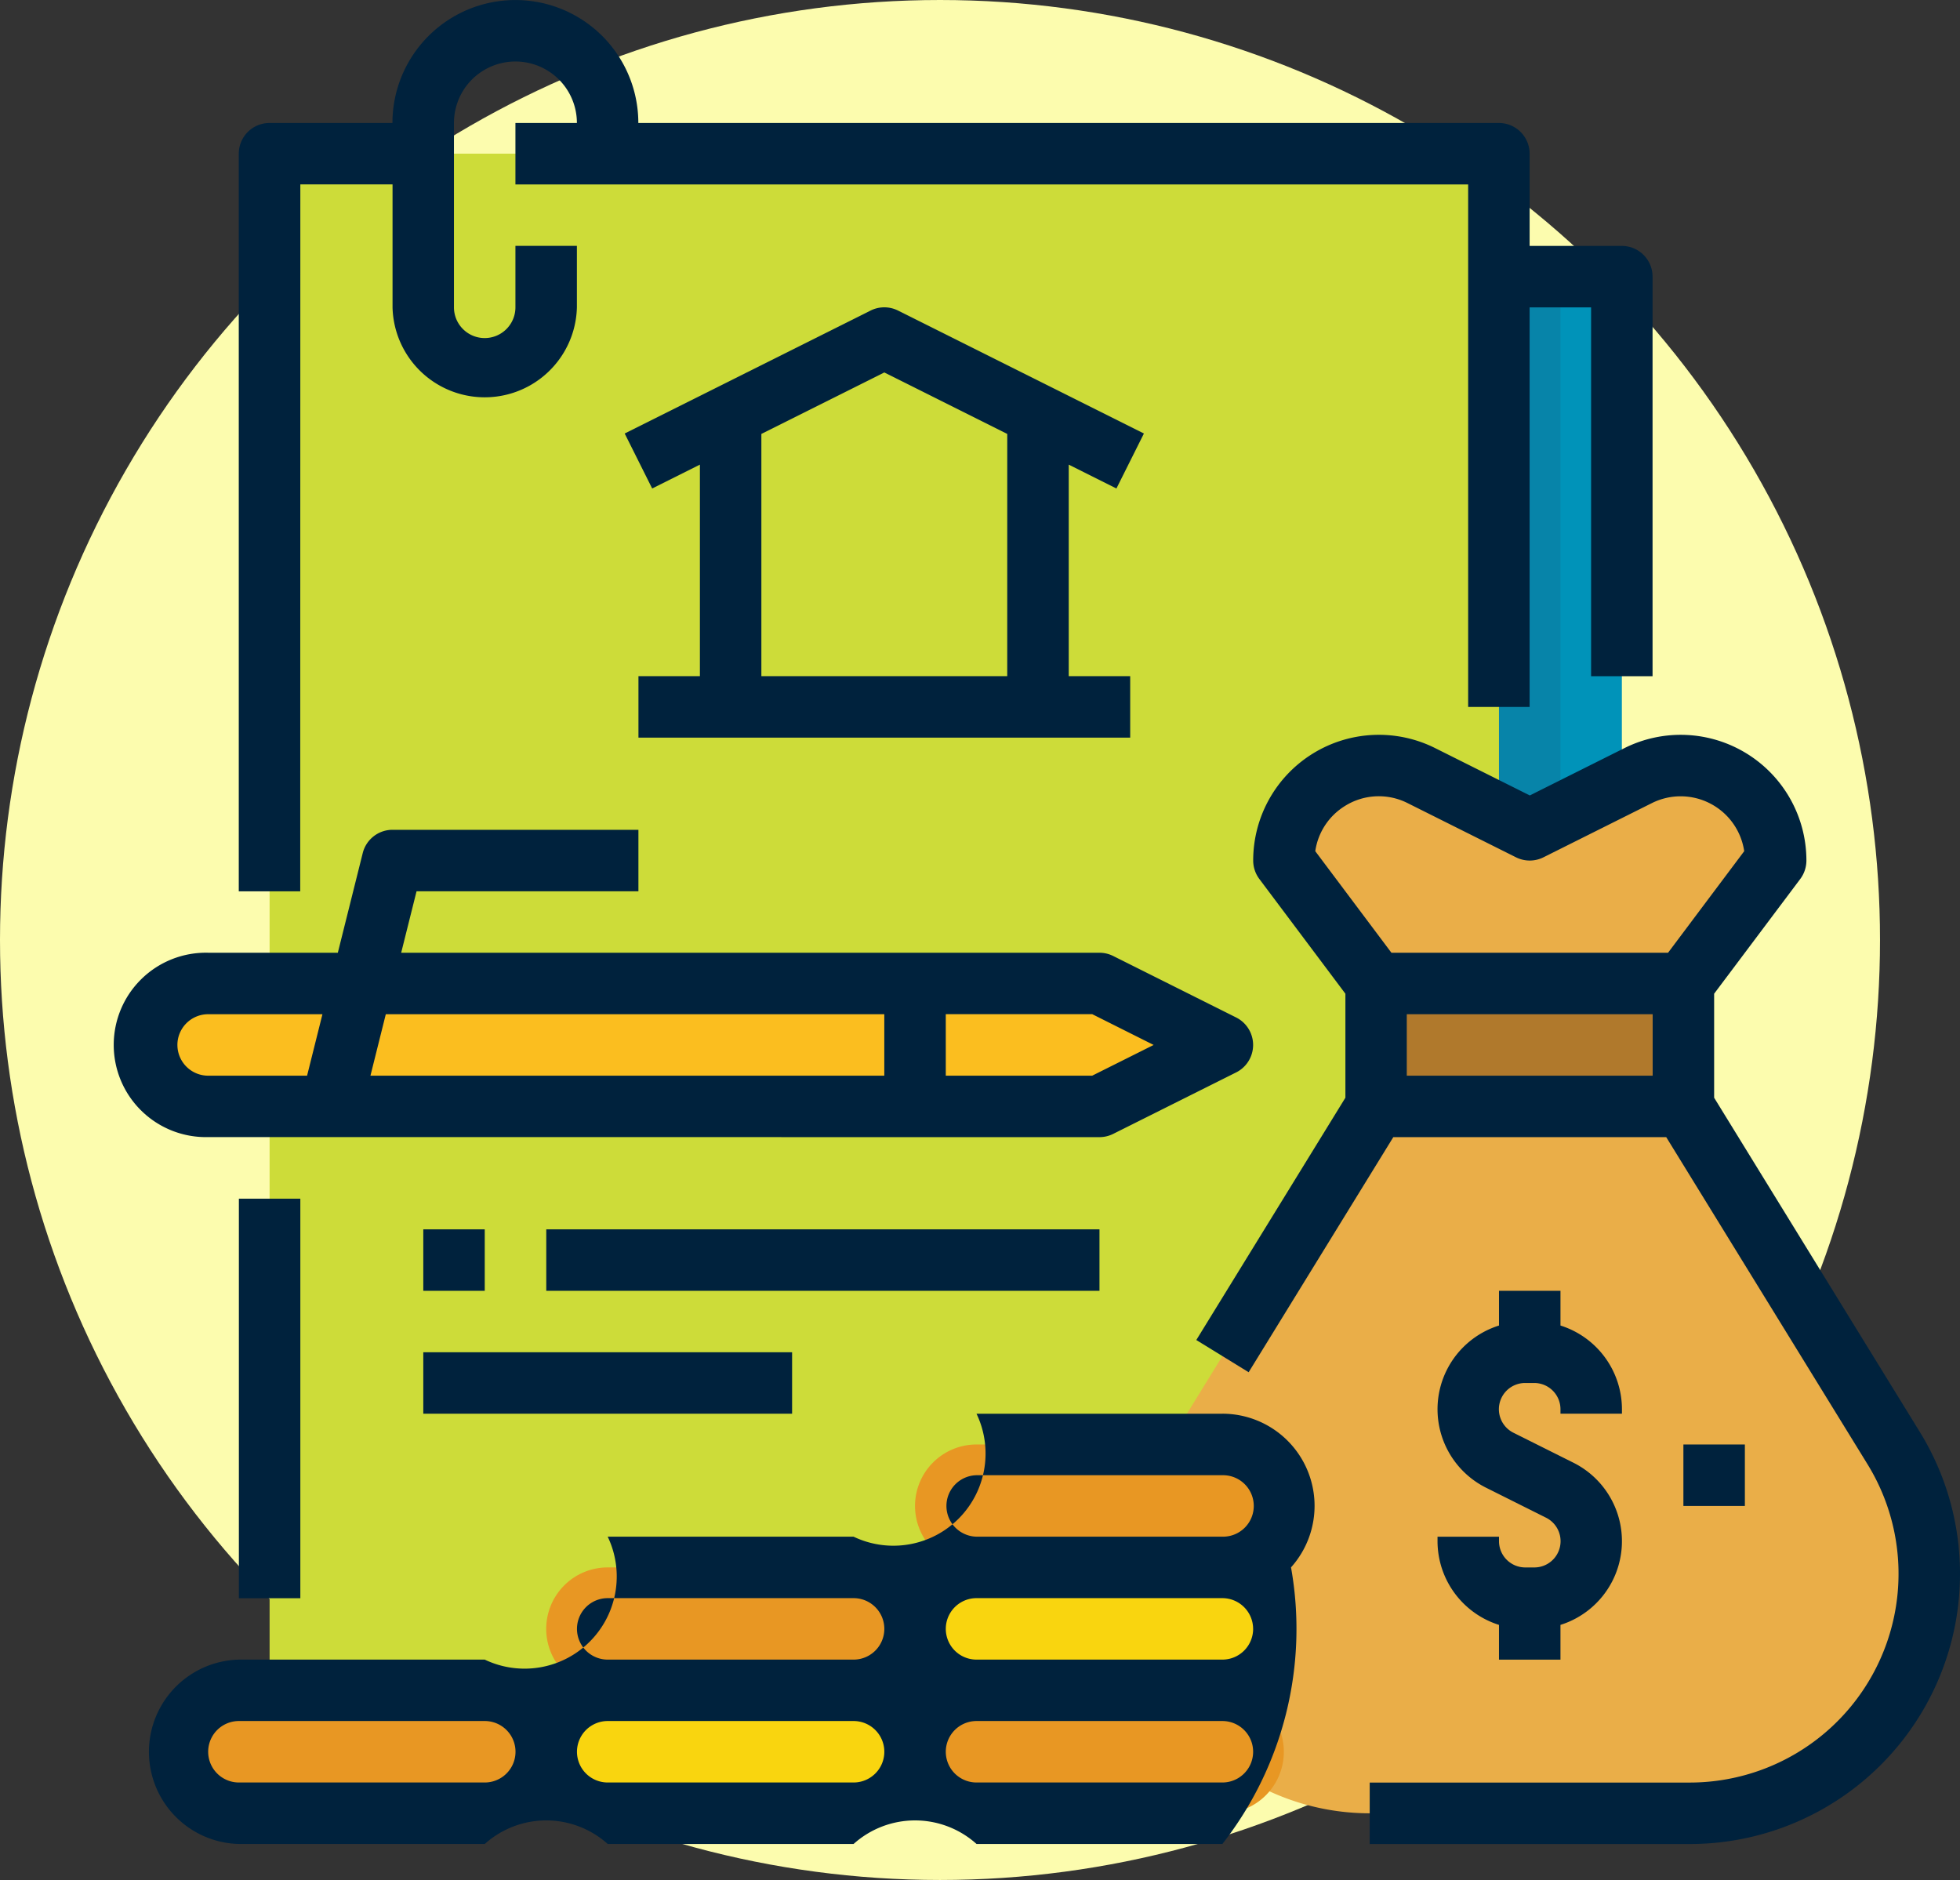<svg xmlns="http://www.w3.org/2000/svg" width="145.654" height="139.71" viewBox="0 0 145.654 139.71">
  <rect x="0" y="0" width="145.654" height="139.71" fill="#333333" stroke="none"/>
  <g id="Grupo_16582" data-name="Grupo 16582" transform="translate(-804.145 -5960)">
    <circle id="Elipse_654" data-name="Elipse 654" cx="69.855" cy="69.855" r="69.855" transform="translate(804.145 6099.71) rotate(-90)" fill="#fcfcae"/>
    <g id="Filledotuline" transform="translate(-567.758 4828.114)">
      <path id="Trazado_9389" data-name="Trazado 9389" d="M1498.394,1156.557h13.7v95.927h-13.7Z" transform="translate(-19.665 -4.116)" fill="#0093b9"/>
      <path id="Trazado_9390" data-name="Trazado 9390" d="M1498.394,1156.557h9.136v95.927h-9.136Z" transform="translate(-19.665 -4.116)" fill="#0784a9"/>
      <path id="Trazado_9391" data-name="Trazado 9391" d="M1394.225,1145.592h91.359v118.766h-91.359Z" transform="translate(-2.287 -2.287)" fill="#cddc39"/>
      <path id="Trazado_9392" data-name="Trazado 9392" d="M1489.253,1216.364l-6.852-9.136a7.058,7.058,0,0,1,10.214-6.313l8.058,4.029,8.057-4.029a7.057,7.057,0,0,1,10.214,6.313l-6.851,9.136v9.136l15.631,25.4a17.8,17.8,0,0,1-15.161,27.131h-23.781a17.8,17.8,0,0,1-15.16-27.131l15.631-25.4Z" transform="translate(-15.091 -11.391)" fill="#eaae48"/>
      <path id="Trazado_9393" data-name="Trazado 9393" d="M1492.912,1219.607h22.84v9.136h-22.84Z" transform="translate(-18.75 -14.634)" fill="#b0792c"/>
      <path id="Trazado_9394" data-name="Trazado 9394" d="M1387.828,1219.607h66.235l9.136,4.568-9.136,4.568h-66.235a4.568,4.568,0,1,1,0-9.136Z" transform="translate(-0.457 -14.634)" fill="#fbbe1f"/>
      <path id="Trazado_9395" data-name="Trazado 9395" d="M1456.36,1260.726h18.271a4.569,4.569,0,0,1,4.568,4.568h0a4.568,4.568,0,0,1-4.568,4.568H1456.36a4.568,4.568,0,0,1-4.568-4.568h0A4.569,4.569,0,0,1,1456.36,1260.726Z" transform="translate(-11.89 -21.494)" fill="#e89723"/>
      <path id="Trazado_9396" data-name="Trazado 9396" d="M1456.36,1271.692h18.271a4.568,4.568,0,0,1,4.568,4.567h0a4.568,4.568,0,0,1-4.568,4.568H1456.36a4.568,4.568,0,0,1-4.568-4.568h0A4.568,4.568,0,0,1,1456.36,1271.692Z" transform="translate(-11.89 -23.324)" fill="#f9d50f"/>
      <path id="Trazado_9397" data-name="Trazado 9397" d="M1456.36,1282.657h18.271a4.568,4.568,0,0,1,4.568,4.568h0a4.568,4.568,0,0,1-4.568,4.568H1456.36a4.568,4.568,0,0,1-4.568-4.568h0A4.568,4.568,0,0,1,1456.36,1282.657Z" transform="translate(-11.89 -25.153)" fill="#e89723"/>
      <path id="Trazado_9398" data-name="Trazado 9398" d="M1423.464,1282.657h18.272a4.567,4.567,0,0,1,4.568,4.568h0a4.568,4.568,0,0,1-4.568,4.568h-18.272a4.568,4.568,0,0,1-4.568-4.568h0A4.567,4.567,0,0,1,1423.464,1282.657Z" transform="translate(-6.402 -25.153)" fill="#f9d50f"/>
      <path id="Trazado_9399" data-name="Trazado 9399" d="M1390.569,1282.657h18.271a4.568,4.568,0,0,1,4.568,4.568h0a4.568,4.568,0,0,1-4.568,4.568h-18.271a4.568,4.568,0,0,1-4.568-4.568h0A4.568,4.568,0,0,1,1390.569,1282.657Z" transform="translate(-0.915 -25.153)" fill="#e89723"/>
      <path id="Trazado_9400" data-name="Trazado 9400" d="M1423.464,1271.692h18.272a4.567,4.567,0,0,1,4.568,4.567h0a4.568,4.568,0,0,1-4.568,4.568h-18.272a4.568,4.568,0,0,1-4.568-4.568h0A4.567,4.567,0,0,1,1423.464,1271.692Z" transform="translate(-6.402 -23.324)" fill="#e89723"/>
      <path id="Trazado_9401" data-name="Trazado 9401" d="M1396.051,1145.589h6.852v9.136a6.852,6.852,0,0,0,13.7,0v-4.568h-4.568v4.568a2.284,2.284,0,1,1-4.568,0v-13.7a4.568,4.568,0,1,1,9.136,0h-4.568v4.568h70.8v38.828h4.568v-29.691h4.568v27.407h4.568v-29.692a2.284,2.284,0,0,0-2.284-2.284h-6.852v-6.852a2.284,2.284,0,0,0-2.284-2.284h-63.951a9.136,9.136,0,0,0-18.272,0h-9.136a2.284,2.284,0,0,0-2.284,2.284v54.815h4.567Z" transform="translate(-1.829)" fill="#00223d"/>
      <path id="Trazado_9402" data-name="Trazado 9402" d="M1453.606,1228.74a2.279,2.279,0,0,0,1.021-.241l9.136-4.568a2.283,2.283,0,0,0,0-4.085l-9.136-4.568a2.285,2.285,0,0,0-1.021-.241h-51.89l1.142-4.568h16.488V1205.9h-18.272a2.283,2.283,0,0,0-2.215,1.73l-1.851,7.406h-9.636a6.852,6.852,0,1,0,0,13.7Zm4.028-6.851-4.567,2.284h-10.88V1219.6h10.88Zm-20.016-2.284v4.568h-38.186l1.141-4.568Zm-52.532,2.284a2.287,2.287,0,0,1,2.285-2.284h8.494l-1.142,4.568h-7.352A2.287,2.287,0,0,1,1385.087,1221.889Z" transform="translate(0 -12.348)" fill="#00223d"/>
      <path id="Trazado_9403" data-name="Trazado 9403" d="M1462.438,1172.761l2.043-4.086-18.271-9.136a2.283,2.283,0,0,0-2.043,0l-18.271,9.136,2.043,4.086,3.546-1.773v15.718h-4.567v4.568h36.543v-4.568h-4.567v-15.718Zm-8.114,13.945h-18.271v-18l9.136-4.568,9.136,4.568Z" transform="translate(-7.57 -4.573)" fill="#00223d"/>
      <path id="Trazado_9404" data-name="Trazado 9404" d="M1530.652,1249.246l-15.292-24.85v-7.728l6.4-8.527a2.29,2.29,0,0,0,.457-1.371,9.343,9.343,0,0,0-13.52-8.356l-7.036,3.519-7.036-3.519a9.341,9.341,0,0,0-13.519,8.356,2.285,2.285,0,0,0,.457,1.371l6.395,8.527v7.728l-11.08,18.007,3.89,2.394,10.75-17.471H1511.8l14.962,24.314a15.518,15.518,0,0,1-13.216,23.65h-23.781v4.568h23.781a20.085,20.085,0,0,0,17.106-30.612Zm-42.719-46.536a4.743,4.743,0,0,1,4.644-.209l8.058,4.029a2.283,2.283,0,0,0,2.043,0l8.058-4.029a4.775,4.775,0,0,1,6.859,3.574l-5.66,7.548h-20.556l-5.66-7.548a4.739,4.739,0,0,1,2.215-3.365Zm22.859,20.049H1492.52v-4.568h18.272Z" transform="translate(-16.074 -10.934)" fill="#00223d"/>
      <path id="Trazado_9405" data-name="Trazado 9405" d="M1498.394,1265.292v.333a6.531,6.531,0,0,0,4.568,6.221v2.582h4.568v-2.582a6.519,6.519,0,0,0,.965-12.051l-4.454-2.226a1.951,1.951,0,0,1,.872-3.7h.667a1.952,1.952,0,0,1,1.951,1.95v.333h4.568v-.333a6.53,6.53,0,0,0-4.568-6.22v-2.582h-4.568v2.582a6.519,6.519,0,0,0-.965,12.051l4.454,2.227a1.951,1.951,0,0,1-.872,3.7h-.667a1.953,1.953,0,0,1-1.95-1.951v-.333Z" transform="translate(-19.664 -19.207)" fill="#00223d"/>
      <path id="Trazado_9406" data-name="Trazado 9406" d="M1520.325,1260.726h4.568v4.568h-4.568Z" transform="translate(-23.323 -21.494)" fill="#00223d"/>
      <path id="Trazado_9407" data-name="Trazado 9407" d="M1463.2,1257.985h-18.271a6.85,6.85,0,0,1-9.136,9.136h-18.272a6.85,6.85,0,0,1-9.136,9.136h-18.271a6.852,6.852,0,0,0,0,13.7h18.271a6.835,6.835,0,0,1,9.136,0h18.272a6.835,6.835,0,0,1,9.136,0H1463.2a25.962,25.962,0,0,0,5.1-20.555,6.848,6.848,0,0,0-5.1-11.42Zm-18.271,4.568H1463.2a2.284,2.284,0,1,1,0,4.567h-18.271a2.284,2.284,0,0,1,0-4.567Zm20.556,11.419a2.287,2.287,0,0,1-2.285,2.284h-18.271a2.284,2.284,0,0,1,0-4.568H1463.2A2.287,2.287,0,0,1,1465.483,1273.973Zm-47.964-2.284h18.272a2.284,2.284,0,1,1,0,4.568h-18.272a2.284,2.284,0,0,1,0-4.568Zm-9.136,13.7h-18.271a2.284,2.284,0,0,1,0-4.568h18.271a2.284,2.284,0,0,1,0,4.568Zm27.408,0h-18.272a2.284,2.284,0,0,1,0-4.568h18.272a2.284,2.284,0,0,1,0,4.568Zm27.407,0h-18.271a2.284,2.284,0,0,1,0-4.568H1463.2a2.284,2.284,0,1,1,0,4.568Z" transform="translate(-0.457 -21.037)" fill="#00223d"/>
      <path id="Trazado_9408" data-name="Trazado 9408" d="M1391.484,1238.8h4.567v29.692h-4.567Z" transform="translate(-1.829 -17.835)" fill="#00223d"/>
      <path id="Trazado_9409" data-name="Trazado 9409" d="M1407.932,1241.537h4.567v4.568h-4.567Z" transform="translate(-4.573 -18.293)" fill="#00223d"/>
      <path id="Trazado_9410" data-name="Trazado 9410" d="M1407.932,1252.5h27.407v4.567h-27.407Z" transform="translate(-4.573 -20.122)" fill="#00223d"/>
      <path id="Trazado_9411" data-name="Trazado 9411" d="M1418.9,1241.537h41.111v4.568H1418.9Z" transform="translate(-6.402 -18.293)" fill="#00223d"/>
    </g>
  </g>
</svg>
